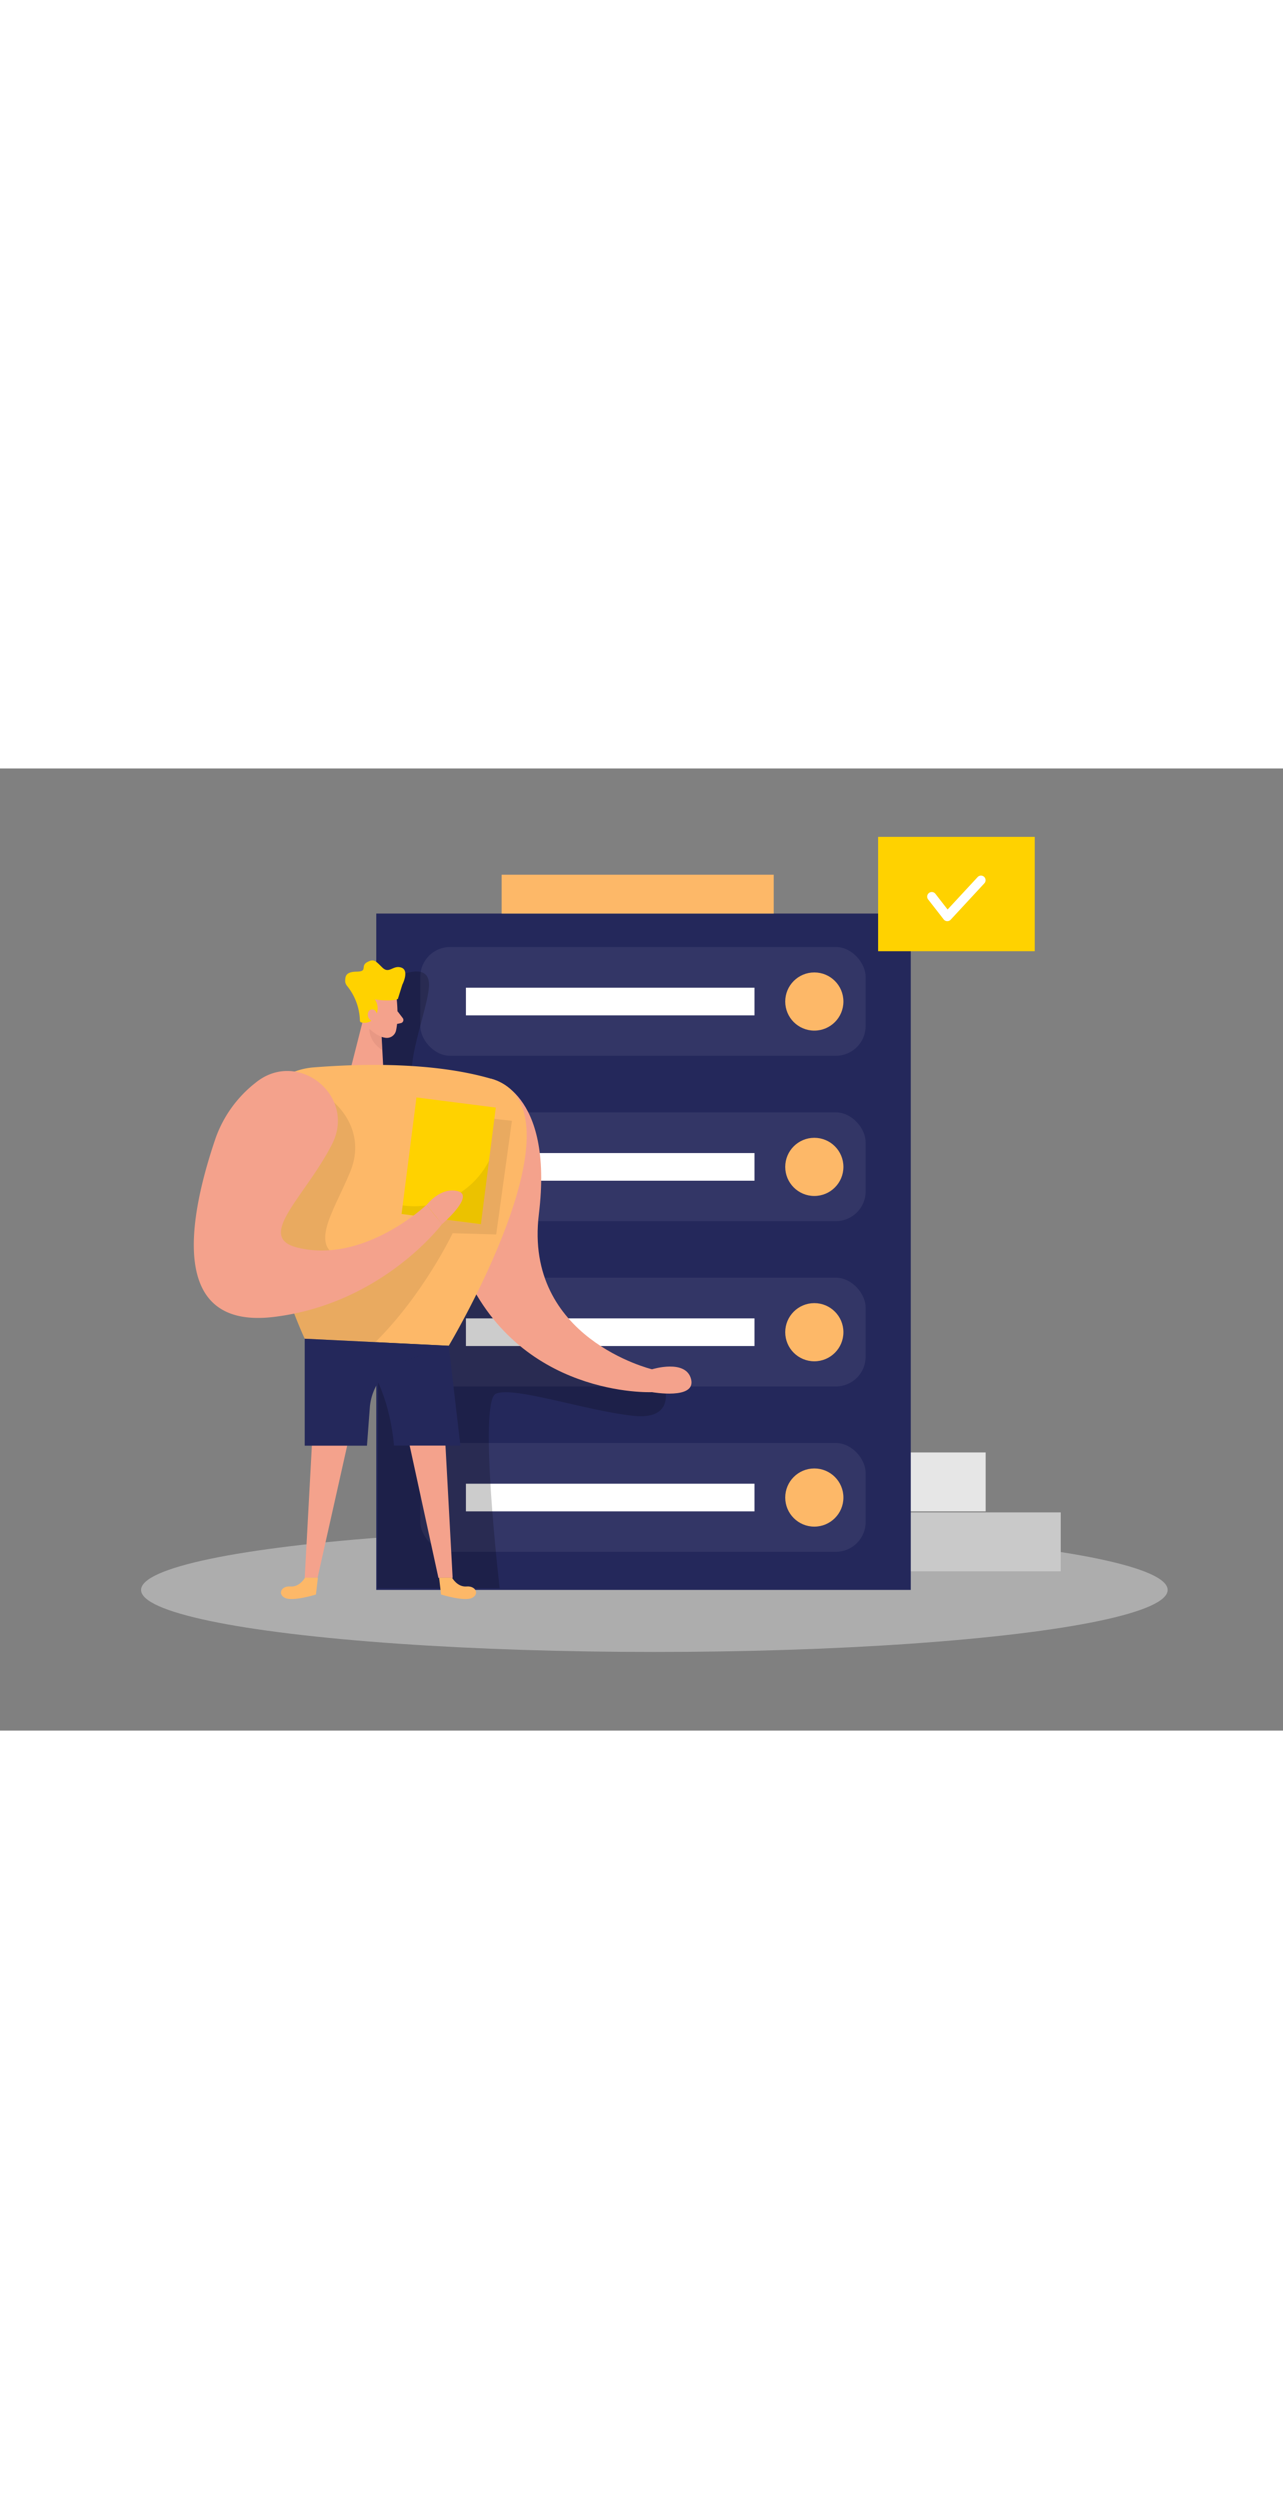 <svg id="Layer_1" data-name="Layer 1" xmlns="http://www.w3.org/2000/svg" viewBox="0 0 400 300" data-imageid="data-center-two-color" imageName="Data Center" class="illustrations_image" style="width: 154px;"><rect x="0" y="0" width="400" height="300" fill="#808080" stroke="none"/><title>#85_data centre_twocolour</title><ellipse cx="204.01" cy="256.14" rx="160.03" ry="19.34" fill="#e6e6e6" opacity="0.45"/><rect x="249.37" y="213.27" width="57.93" height="18.37" fill="#e6e6e6"/><rect x="249.37" y="231.96" width="81.33" height="18.37" fill="#c9c9c9"/><rect x="117.31" y="45.24" width="166.64" height="210.89" fill="#24285b"/><rect x="131.04" y="55.67" width="138.84" height="33.92" rx="9.29" ry="9.29" fill="#fff" opacity="0.07"/><rect x="156.4" y="33.13" width="84.82" height="12.11" fill="#fdb868" class="target-color"/><circle cx="253.88" cy="72.67" r="9.07" fill="#fdb868" class="target-color"/><rect x="145.26" y="68.36" width="89.97" height="8.62" fill="#fff"/><rect x="131.04" y="107.23" width="138.84" height="33.92" rx="9.29" ry="9.29" fill="#fff" opacity="0.07"/><circle cx="253.88" cy="124.23" r="9.07" fill="#fdb868" class="target-color"/><rect x="145.26" y="119.92" width="89.97" height="8.62" fill="#fff"/><rect x="131.04" y="158.78" width="138.84" height="33.92" rx="9.29" ry="9.29" fill="#fff" opacity="0.07"/><circle cx="253.88" cy="175.78" r="9.07" fill="#fdb868" class="target-color"/><rect x="145.26" y="171.47" width="89.97" height="8.62" fill="#fff"/><rect x="131.04" y="210.33" width="138.84" height="33.92" rx="9.29" ry="9.29" fill="#fff" opacity="0.07"/><circle cx="253.88" cy="227.33" r="9.07" fill="#fdb868" class="target-color"/><rect x="145.26" y="223.02" width="89.97" height="8.62" fill="#fff"/><rect x="273.77" y="21.33" width="48.83" height="35.65" fill="#ffd200"/><path d="M295.34,47.62h-.06a1.43,1.43,0,0,1-1.07-.56l-4.84-6.22a1.43,1.43,0,0,1,2.26-1.76l3.8,4.9,9.39-10.14a1.43,1.43,0,0,1,2.1,1.94L296.39,47.16A1.44,1.44,0,0,1,295.34,47.62Z" fill="#fff"/><path d="M125.21,64.36s8.55-3.84,8.55,3.07-8.72,27.76-3.92,30.7,25.52-2.21,28.81,18.57-4.34,69.21,47.92,73.91c0,0,5.58,12.78-9.1,11.24s-37.29-9.31-42.87-6.9,1.18,60.69,1.18,60.69H117.63l.26-64.15L117,90.07Z" opacity="0.2"/><path d="M123.69,72s.66,5.82-.22,9.72a2.93,2.93,0,0,1-3.54,2.21,6.47,6.47,0,0,1-5.2-4.75l-1.88-5.07A5.25,5.25,0,0,1,115,68.43C118.26,66,123.47,68.43,123.69,72Z" fill="#f4a28c"/><path d="M153.13,96.76S172.71,100.28,168,139s35.28,48.34,35.28,48.34,10.62-3.32,12.19,3.13-12.19,4-12.19,4-42,1.91-59-39C144.29,155.48,133.76,106.55,153.13,96.76Z" fill="#f4a28c"/><polygon points="113.92 75.54 109.19 94.14 119.63 96.01 118.88 81.73 113.92 75.54" fill="#f4a28c"/><path d="M112.21,78.66h0a.56.56,0,0,0,.43.52A3.88,3.88,0,0,0,117,77.35a4.86,4.86,0,0,0-.14-5.35,23.75,23.75,0,0,0,5.41.27,5.63,5.63,0,0,0,1.77-.4l1.39-4.44s2.3-4.45-.31-5.34-3.76,2.09-5.9,0-2.64-2.87-4.79-1.67.35,2.88-3.2,2.93-3.61,1.51-3.61,3.13a2.81,2.81,0,0,0,.71,1.47A18,18,0,0,1,112.21,78.66Z" fill="#ffd200"/><path d="M117.6,77.16s-.1-2.25-1.79-2-1.56,3.47.75,3.71Z" fill="#f4a28c"/><path d="M123.92,75.68l1.69,2.21a1,1,0,0,1-.55,1.49l-2.23.48Z" fill="#f4a28c"/><path d="M118.94,83.63s-1.34-.23-3.76-2.42c0,0-.34,3.82,4,6.62Z" fill="#ce8172" opacity="0.31"/><polygon points="98.52 187.38 95 252.37 99.02 252.31 113.39 188.17 98.52 187.38" fill="#f4a28c"/><polygon points="137.6 187.38 141.12 252.37 136.69 252.37 122.73 188.17 137.6 187.38" fill="#f4a28c"/><path d="M78,117.21a21.58,21.58,0,0,1,19.73-24c15.76-1.25,37.76-1.58,55.4,3.54,31.13,9-13.23,83.27-13.23,83.27L95,177.81S81.62,148.85,78,117.21Z" fill="#fdb868" class="target-color"/><path d="M104.2,104.2s10.37,8.41,5,21.53-14.51,25.08,0,27.4,27.87-12.7,30.71-30.81,7.75-13.82,7.75-13.82l11.94,1.37L154.7,145.3l-13.58-.39s-9,19-24.14,34l-22-1.08L91.73,170l-11.8-31.72Z" opacity="0.08"/><path d="M95,177.81v33.35h19.41l.89-11.88a16.88,16.88,0,0,1,11.38-14.72L139.9,180Z" fill="#24285b"/><rect x="127.43" y="104" width="24.93" height="36.64" transform="translate(16.64 -16.75) rotate(7.29)" fill="#ffd200"/><path d="M152.46,122.32a26.07,26.07,0,0,1-26.91,13.92l-.34,2.67,24.73,3.16Z" opacity="0.08"/><path d="M139.9,180l3.64,31.13H122.83s-.86-13.39-6.7-23Z" fill="#24285b"/><path d="M103.54,117.11C111.2,102,92.81,87.27,79.67,98A38.14,38.14,0,0,0,67.21,115.3c-7.83,23-15.67,59.84,18.2,55.71s52.39-28.94,52.39-28.94l-4.83-6s-19.52,18.54-40.29,13.31C79.46,146.08,95.24,133.46,103.54,117.11Z" fill="#f4a28c"/><path d="M140.92,252.31s1.65,3,4.54,2.75,4.09,2.44,1.65,3.59-9.6-1.08-9.6-1.08l-.61-5.26Z" fill="#fdb868" class="target-color"/><path d="M95.09,252.31s-1.65,3-4.54,2.75-4.09,2.44-1.65,3.59,9.6-1.08,9.6-1.08l.61-5.26Z" fill="#fdb868" class="target-color"/><path d="M133,136.1s4.31-5.71,9.74-4.3-4.91,10.27-4.91,10.27Z" fill="#f4a28c"/></svg>